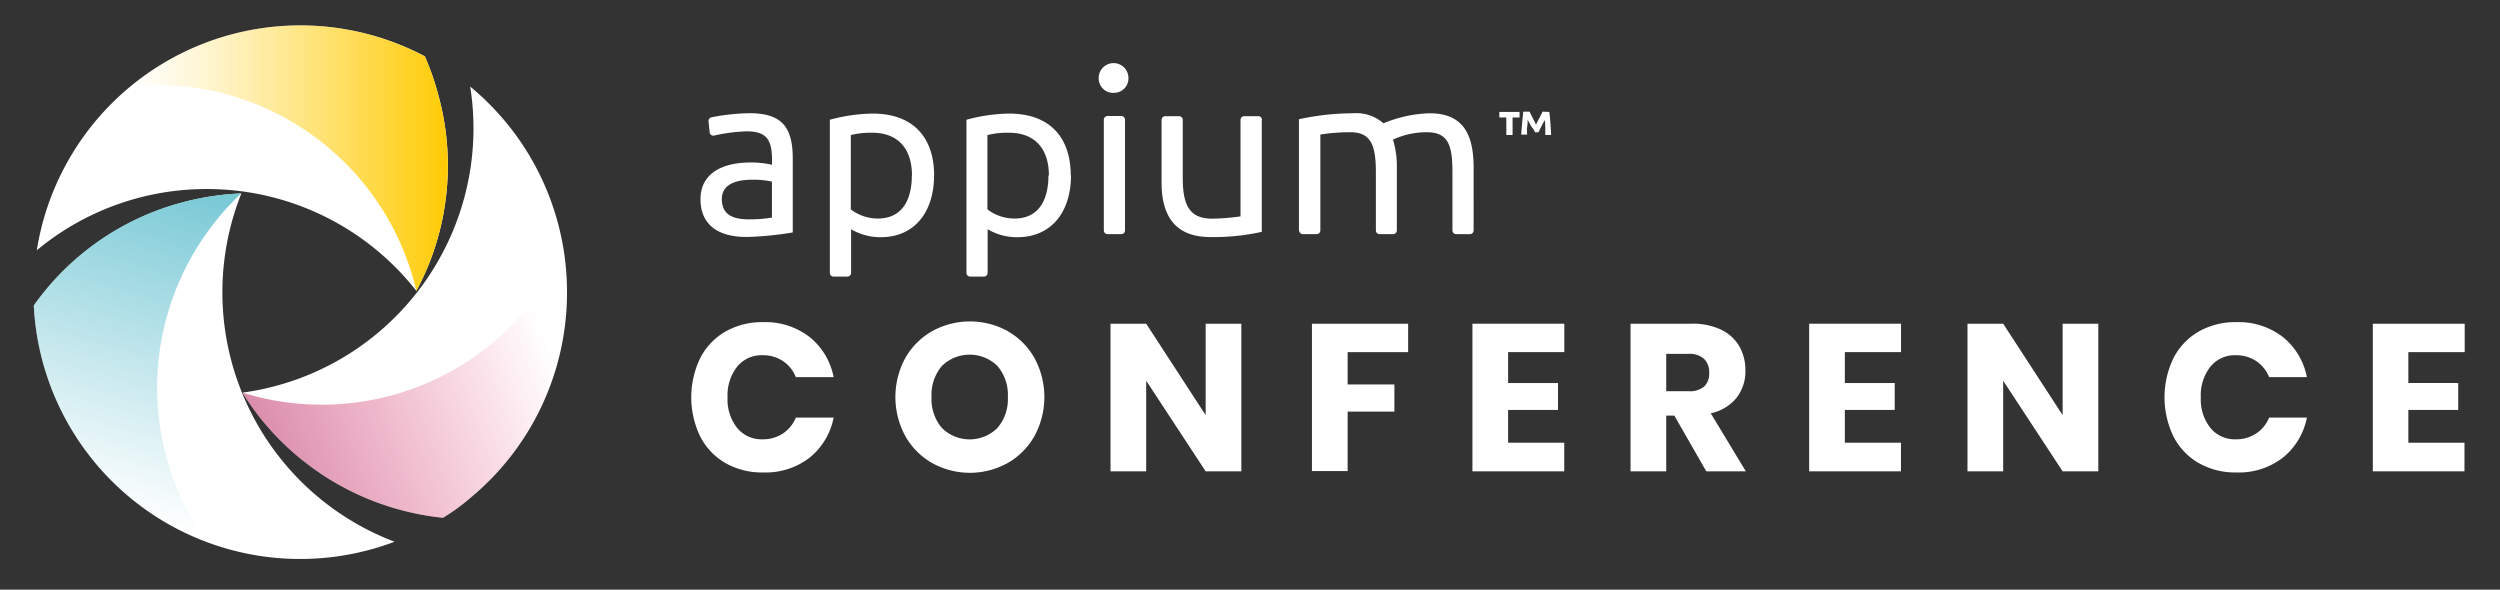 <svg xmlns="http://www.w3.org/2000/svg" xmlns:xlink="http://www.w3.org/1999/xlink" viewBox="0 0 336.33 79.33"><rect x="0" y="0" width="336.33" height="79.33" fill="#333333" stroke="none"/><defs><style>.cls-1{isolation:isolate;}.cls-2{fill:#fff;}.cls-3,.cls-4,.cls-5,.cls-6{mix-blend-mode:multiply;}.cls-3{fill:url(#linear-gradient);}.cls-4{fill:url(#linear-gradient-2);}.cls-5{fill:url(#linear-gradient-3);}</style><linearGradient id="linear-gradient" x1="74.73" y1="49.17" x2="20.62" y2="68.33" gradientUnits="userSpaceOnUse"><stop offset="0" stop-color="#e72a64" stop-opacity="0"/><stop offset="1" stop-color="#ac3b70" stop-opacity="0.8"/></linearGradient><linearGradient id="linear-gradient-2" x1="10.28" y1="76.58" x2="26.07" y2="23.47" gradientUnits="userSpaceOnUse"><stop offset="0" stop-color="#65c8d2" stop-opacity="0.18"/><stop offset="0.16" stop-color="#74c7d4" stop-opacity="0"/><stop offset="1" stop-color="#74c7d4"/></linearGradient><linearGradient id="linear-gradient-3" x1="17.58" y1="21.28" x2="60.28" y2="21.28" gradientUnits="userSpaceOnUse"><stop offset="0" stop-color="#ffcb04" stop-opacity="0"/><stop offset="0.1" stop-color="#ffcb04" stop-opacity="0.07"/><stop offset="0.31" stop-color="#ffcb04" stop-opacity="0.25"/><stop offset="0.59" stop-color="#ffcb04" stop-opacity="0.54"/><stop offset="0.95" stop-color="#ffcb04" stop-opacity="0.94"/><stop offset="1" stop-color="#ffcb04"/></linearGradient></defs><title>Appium logo</title><g class="cls-1"><g id="Layer_1" data-name="Layer 1"><path class="cls-2" d="M57.45,36.14q-.65,1.53-1.43,3A35.83,35.83,0,0,0,32.54,25.74a36.52,36.52,0,0,0-4.73-.31A35.72,35.72,0,0,0,4.95,33.67,35.88,35.88,0,0,1,57.16,7.58v0A36.23,36.23,0,0,1,59,12.9,35.71,35.71,0,0,1,57.45,36.14Z"/><path class="cls-2" d="M53.08,72.88A35.88,35.88,0,0,1,4.55,41.1v0a35.73,35.73,0,0,1,20-13.87,36.25,36.25,0,0,1,4.65-.92q1.64-.22,3.27-.28A35.89,35.89,0,0,0,53.08,72.88Z"/><path class="cls-2" d="M76.28,39.31A35.81,35.81,0,0,1,63.26,67a26.72,26.72,0,0,1-3.66,2.66A36.14,36.14,0,0,1,34.5,55.56q-1-1.32-1.88-2.74A35.89,35.89,0,0,0,63.7,17.26a36.26,36.26,0,0,0-.44-5.61A35.83,35.83,0,0,1,76.28,39.31Z"/><path class="cls-3" d="M76.28,39.31A35.81,35.81,0,0,1,63.26,67a26.78,26.78,0,0,1-3.66,2.66A36.14,36.14,0,0,1,34.5,55.56q-1-1.32-1.88-2.74a35.89,35.89,0,0,0,43.2-19.1l0,0A36.46,36.46,0,0,1,76.28,39.31Z"/><path class="cls-4" d="M21.18,50.36a36,36,0,0,0,6.57,22.54A35.87,35.87,0,0,1,4.53,40.8c0,.09,0,.19,0,.29a35.73,35.73,0,0,1,20-13.87,36.24,36.24,0,0,1,4.65-.92q1.64-.22,3.27-.28A36,36,0,0,0,21.18,50.36Z"/><path class="cls-5" d="M57.45,36.14q-.65,1.53-1.43,3A35.85,35.85,0,0,0,40.4,17.08a36.55,36.55,0,0,0-4.15-2.28,35.67,35.67,0,0,0-18.67-3.2,35.85,35.85,0,0,1,39.59-4v0A36.21,36.21,0,0,1,59,12.9,35.71,35.71,0,0,1,57.45,36.14Z"/><path class="cls-6" d="M4.49,41.58v.15l.07-.08Z"/><path class="cls-2" d="M100.82,15.23a28.76,28.76,0,0,0-5.1.55.5.5,0,0,0-.4.54l.15,1.48a.5.5,0,0,0,.6.44,22.73,22.73,0,0,1,4.36-.57c2.51,0,3.43.92,3.43,3.8v.7a12.44,12.44,0,0,0-2.91-.31c-3.68,0-6.71,1.41-6.71,4.93s2.45,5.09,6.19,5.09a43.61,43.61,0,0,0,6.22-.61v-10C106.64,17,105.08,15.23,100.82,15.23Zm-.06,14.28c-2.24,0-3.65-.67-3.65-2.73,0-1.9,1.75-2.6,4.07-2.6a11.92,11.92,0,0,1,2.67.25v4.84A18.17,18.17,0,0,1,100.76,29.51Zm24.91-5.9c0-4.93-2.63-8.33-8.3-8.33a23.1,23.1,0,0,0-5.73.83V36.71a.5.5,0,0,0,.5.5H114a.5.5,0,0,0,.5-.5V30.84a7.71,7.71,0,0,0,4,1.07C123.09,31.91,125.66,28.45,125.66,23.61Zm-3,0c0,3.43-1.41,5.79-4.56,5.79a6,6,0,0,1-3.65-1.23v-10a10.82,10.82,0,0,1,2.82-.31C120.7,17.82,122.69,19.9,122.69,23.61Zm21.38,0c0-4.93-2.63-8.33-8.3-8.33a23.1,23.1,0,0,0-5.73.83V36.71a.5.5,0,0,0,.5.5h1.85a.5.5,0,0,0,.5-.5V30.84a7.71,7.71,0,0,0,4,1.07C141.5,31.91,144.08,28.45,144.08,23.61Zm-3,0c0,3.43-1.41,5.79-4.56,5.79a6,6,0,0,1-3.65-1.23v-10a10.82,10.82,0,0,1,2.82-.31C139.11,17.82,141.11,19.9,141.11,23.61Zm8.76-11.12a1.94,1.94,0,0,0,2-2,2,2,0,1,0-4,0A1.94,1.94,0,0,0,149.87,12.49Zm.94,3.12H149a.5.5,0,0,0-.5.5V31a.5.5,0,0,0,.5.5h1.85a.5.5,0,0,0,.5-.5V16.11A.5.5,0,0,0,150.81,15.61Zm19,.52V31.19a29.67,29.67,0,0,1-6.92.7c-4.53,0-6.56-2.6-6.56-7.32V16.13a.5.5,0,0,1,.5-.5h1.85a.5.5,0,0,1,.5.5V24c0,3.89,1.1,5.42,4,5.42a29.69,29.69,0,0,0,3.77-.31V16.13a.5.5,0,0,1,.5-.5h1.85A.5.5,0,0,1,169.78,16.13Zm5,14.91v-15a34.62,34.62,0,0,1,7.23-.8,5.53,5.53,0,0,1,4.14,1.35,17.27,17.27,0,0,1,6.19-1.35c4.35,0,5.94,2.57,5.94,7.32V31a.5.5,0,0,1-.5.5h-1.85a.5.5,0,0,1-.5-.5V23.21c0-3.46-.46-5.42-3.4-5.42a10.59,10.59,0,0,0-4.6,1,12.05,12.05,0,0,1,.52,3.77V31a.5.5,0,0,1-.5.5H185.6a.5.5,0,0,1-.5-.5V23.21c0-3.52-.58-5.42-3.4-5.42a25.79,25.79,0,0,0-4.07.31V31a.5.5,0,0,1-.5.5h-1.85A.5.5,0,0,1,174.78,31Z"/><path class="cls-2" d="M204.43,15.06v.74h-.94v2.36h-.84V15.8h-.94v-.74Zm4,0q.08.48.13,1.21t.12,1.88h-.79q0-.48,0-1t-.07-1l-.23.42-.24.47-.22.43-.15.32h-.47l-.15-.32L206,17l-.25-.47-.23-.42c0,.31,0,.64-.07,1s0,.71,0,1h-.8l.15-1.88q.06-.74.13-1.21h.84l.4.79.47.95.49-.95q.24-.46.4-.79Z"/><path class="cls-2" d="M108.93,45.35a9.13,9.13,0,0,1,3.22,5.39h-5.08a4.67,4.67,0,0,0-1.73-2.16,4.83,4.83,0,0,0-2.77-.79,4.21,4.21,0,0,0-3.4,1.54,6.23,6.23,0,0,0-1.29,4.13,6.17,6.17,0,0,0,1.29,4.11,4.23,4.23,0,0,0,3.4,1.53,4.83,4.83,0,0,0,2.77-.79,4.69,4.69,0,0,0,1.73-2.13h5.08a9.17,9.17,0,0,1-3.22,5.38,9.67,9.67,0,0,1-6.28,2,9.9,9.9,0,0,1-5.08-1.28,8.67,8.67,0,0,1-3.38-3.58,12.15,12.15,0,0,1,0-10.5,8.68,8.68,0,0,1,3.38-3.58,9.9,9.9,0,0,1,5.08-1.28A9.71,9.71,0,0,1,108.93,45.35Z"/><path class="cls-2" d="M135.56,44.55a9.52,9.52,0,0,1,3.61,3.62,11,11,0,0,1,0,10.49,9.58,9.58,0,0,1-3.62,3.64,10.49,10.49,0,0,1-10.14,0,9.58,9.58,0,0,1-3.62-3.64,11,11,0,0,1,0-10.49,9.61,9.61,0,0,1,3.62-3.62,10.55,10.55,0,0,1,10.17,0Zm-8.85,4.69a6,6,0,0,0-1.39,4.17,6,6,0,0,0,1.39,4.16,5.31,5.31,0,0,0,7.48,0,5.94,5.94,0,0,0,1.4-4.16,6,6,0,0,0-1.39-4.16,5.34,5.34,0,0,0-7.5,0Z"/><path class="cls-2" d="M167,63.41h-4.8l-8-12.19V63.41h-4.8V43.55h4.8l8,12.3V43.55H167Z"/><path class="cls-2" d="M189.44,43.55v3.82h-8.14v4.35h6.29v3.65h-6.29v8h-4.8V43.55Z"/><path class="cls-2" d="M202.89,47.37v4.16h6.71v3.62h-6.71v4.41h7.55v3.85H198.09V43.55h12.36v3.82Z"/><path class="cls-2" d="M229.55,63.41l-4.3-7.5h-1.09v7.5h-4.8V43.55h8.2a8.86,8.86,0,0,1,4,.81A5.64,5.64,0,0,1,234,46.6a6.4,6.4,0,0,1,.81,3.24,5.77,5.77,0,0,1-1.19,3.68,6.11,6.11,0,0,1-3.47,2.08l4.72,7.81Zm-5.39-10.78h3a3,3,0,0,0,2.11-.63,2.44,2.44,0,0,0,.67-1.87,2.48,2.48,0,0,0-.69-1.85,2.88,2.88,0,0,0-2.09-.67h-3Z"/><path class="cls-2" d="M248.19,47.37v4.16h6.71v3.62h-6.71v4.41h7.55v3.85H243.39V43.55h12.36v3.82Z"/><path class="cls-2" d="M282.29,63.41h-4.8l-8-12.19V63.41h-4.8V43.55h4.8l8,12.3V43.55h4.8Z"/><path class="cls-2" d="M307.13,45.35a9.13,9.13,0,0,1,3.22,5.39h-5.08a4.67,4.67,0,0,0-1.73-2.16,4.83,4.83,0,0,0-2.77-.79,4.21,4.21,0,0,0-3.4,1.54,6.23,6.23,0,0,0-1.29,4.13,6.17,6.17,0,0,0,1.29,4.11,4.23,4.23,0,0,0,3.4,1.53,4.83,4.83,0,0,0,2.77-.79,4.69,4.69,0,0,0,1.73-2.13h5.08a9.17,9.17,0,0,1-3.22,5.38,9.67,9.67,0,0,1-6.28,2,9.9,9.9,0,0,1-5.08-1.28,8.67,8.67,0,0,1-3.38-3.58,12.15,12.15,0,0,1,0-10.5,8.68,8.68,0,0,1,3.38-3.58,9.9,9.9,0,0,1,5.08-1.28A9.71,9.71,0,0,1,307.13,45.35Z"/><path class="cls-2" d="M324,47.37v4.16h6.71v3.62H324v4.41h7.55v3.85H319.22V43.55h12.36v3.82Z"/></g></g></svg>